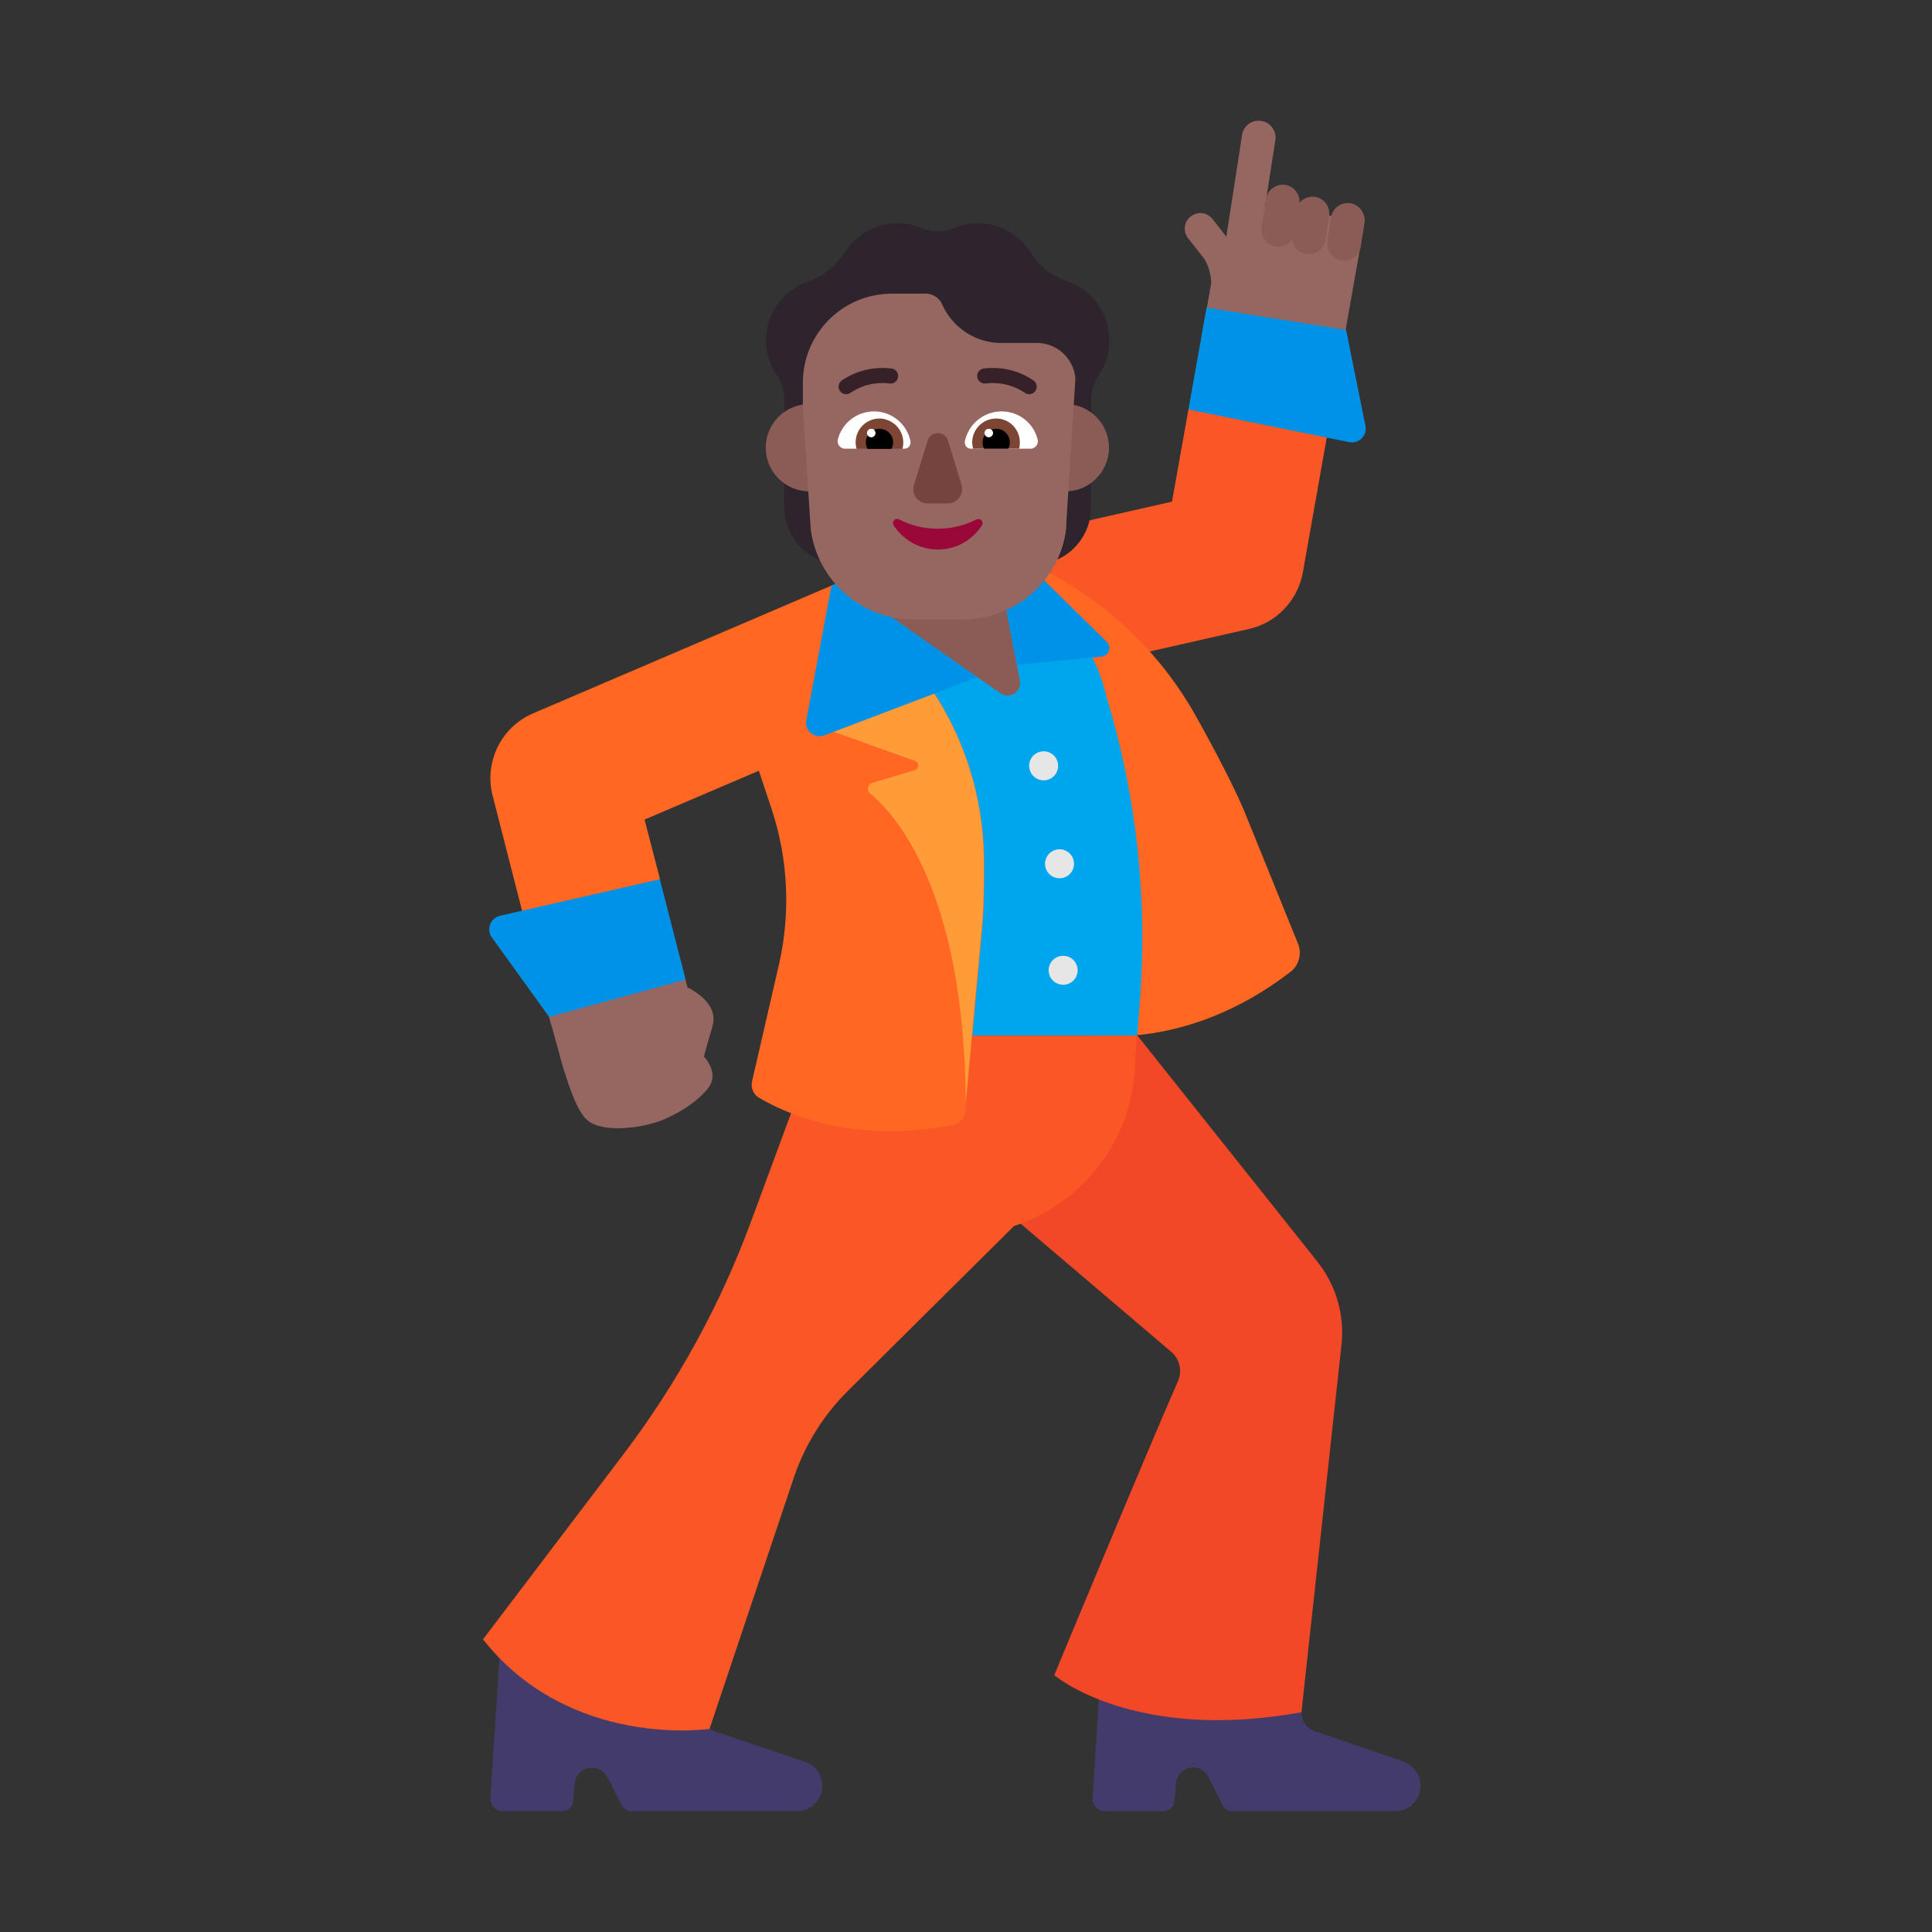 <svg width="32" height="32" viewBox="0 0 32 32" fill="none" xmlns="http://www.w3.org/2000/svg">
<rect x="0" y="0" width="32" height="32" fill="#333333" stroke="none"/>
<path d="M21.557 26.987V28.363C21.557 28.504 21.646 28.629 21.787 28.677L23.244 29.176C23.413 29.234 23.529 29.397 23.529 29.576C23.529 29.81 23.34 29.999 23.106 29.999H20.414C20.343 29.999 20.279 29.961 20.247 29.897L20.014 29.433C19.966 29.336 19.866 29.276 19.761 29.276C19.614 29.276 19.492 29.388 19.479 29.535L19.454 29.829C19.447 29.925 19.364 29.999 19.268 29.999H18.301H18.288C18.176 29.989 18.09 29.893 18.096 29.778L18.276 26.987H21.557ZM11.627 27V28.371C11.627 28.511 11.718 28.636 11.857 28.683L13.333 29.181C13.505 29.238 13.621 29.401 13.621 29.579C13.621 29.812 13.43 30 13.193 30H10.466C10.395 30 10.33 29.962 10.297 29.898L10.061 29.436C10.012 29.34 9.912 29.279 9.805 29.279C9.655 29.279 9.532 29.391 9.519 29.538L9.493 29.831C9.487 29.927 9.403 30 9.305 30H8.329H8.316C8.203 29.99 8.115 29.895 8.122 29.78L8.303 27H11.627Z" fill="#433B6B"/>
<path d="M19.686 6.773L19.412 8.309L14.723 9.371C14.092 9.515 13.698 10.14 13.839 10.77C13.961 11.302 14.431 11.682 14.979 11.682C15.065 11.682 15.152 11.673 15.238 11.654L20.686 10.418C21.144 10.316 21.496 9.944 21.579 9.483L22.026 6.962L19.686 6.773Z" fill="#F95725"/>
<path d="M22.367 3.379C22.223 3.357 22.085 3.45 22.053 3.593L22.056 3.577L20.955 3.408L21.125 2.313C21.144 2.159 21.035 2.022 20.882 2.002C20.734 1.983 20.6 2.082 20.574 2.226L20.312 3.92L20.084 3.629C19.998 3.517 19.835 3.497 19.723 3.584C19.611 3.67 19.591 3.833 19.678 3.945L19.899 4.227C20.062 4.41 20.062 4.688 20.062 4.688L19.907 5.558L22.213 5.888L22.588 3.763L22.597 3.696C22.62 3.542 22.517 3.401 22.367 3.379ZM11.247 15.813L8.975 16.381L9.108 16.9C9.118 16.942 9.131 16.983 9.146 17.022L9.322 17.666L9.342 17.729C9.422 17.982 9.552 18.393 9.722 18.549C9.94 18.747 10.513 18.712 10.923 18.571C10.923 18.571 11.428 18.389 11.716 18.04C11.937 17.777 11.659 17.502 11.659 17.502C11.659 17.502 11.694 17.358 11.8 17.003C11.89 16.7 11.639 16.485 11.385 16.352C11.382 16.341 11.38 16.331 11.377 16.321L11.247 15.813Z" fill="#966661"/>
<path d="M16.905 20.268L19.399 22.39C19.54 22.509 19.585 22.707 19.511 22.877C19.037 23.949 17.462 27.746 17.462 27.746C17.462 27.746 18.768 28.866 21.556 28.36L22.219 22.275C22.273 21.782 22.13 21.289 21.822 20.899L18.835 17.147L16.905 20.268Z" fill="#F24827"/>
<path d="M16.755 9.141C16.07 8.699 15.161 8.898 14.719 9.583C14.294 10.242 14.46 11.119 15.097 11.577L17.184 13.616L18.087 17.137C18.087 17.137 19.652 17.422 21.371 16.1C21.515 15.991 21.567 15.796 21.499 15.63L20.619 13.459C20.446 13.04 20.123 12.425 19.803 11.852C19.255 10.876 18.445 10.072 17.466 9.538C17.085 9.32 16.771 9.15 16.755 9.141Z" fill="#FF6723"/>
<path d="M13.102 18.439C13.009 18.153 12.959 17.848 12.959 17.531C12.959 17.403 12.968 17.275 12.984 17.15H18.832L18.804 17.531C18.804 18.825 17.961 19.923 16.795 20.307L14.047 23.034C13.637 23.44 13.327 23.939 13.144 24.487L11.752 28.636C11.752 28.636 9.444 28.981 8 27.153L10.334 24.077C11.223 22.902 11.934 21.606 12.443 20.223L13.102 18.439Z" fill="#F95725"/>
<path d="M18.33 11.551C18.023 10.203 16.816 9.256 15.436 9.278C13.887 9.301 13.61 10.556 13.562 12.105C13.549 12.466 13.606 12.828 13.725 13.168L13.728 13.171C13.795 13.363 13.882 13.549 13.987 13.721C14.32 14.426 14.41 15.22 14.24 15.978L14.074 16.727C14.035 16.865 14.007 17.006 13.987 17.15H18.836L18.881 16.567C19.009 14.877 18.823 13.174 18.33 11.551Z" fill="#00A6ED"/>
<path d="M14.053 9.579C14.649 9.327 15.337 9.602 15.59 10.197C15.768 10.615 15.687 11.075 15.421 11.402C15.629 11.709 15.803 12.04 15.939 12.387C15.942 12.4 15.945 12.409 15.952 12.422C16.173 12.995 16.291 13.603 16.301 14.218C16.304 14.602 16.297 15.037 16.272 15.332L15.99 18.408C15.98 18.517 15.9 18.607 15.792 18.629C14.108 18.965 12.972 18.421 12.575 18.184C12.479 18.13 12.431 18.017 12.456 17.912L12.904 15.966C13.096 15.117 13.055 14.234 12.783 13.408L12.569 12.766L10.676 13.575L10.931 14.558L8.851 15.882L8.16 13.181C8.016 12.62 8.301 12.041 8.832 11.814L14.053 9.579Z" fill="#FF6723"/>
<path d="M16.893 11.273L16.55 9.48C15.708 9.15 14.761 9.227 13.986 9.694L16.573 11.484C16.665 11.548 16.797 11.525 16.861 11.429C16.89 11.381 16.902 11.327 16.893 11.273Z" fill="#8B5C56"/>
<path d="M16.294 14.224C16.288 13.606 16.172 12.995 15.948 12.416L15.936 12.387C15.66 11.689 15.238 11.062 14.69 10.549L14.402 10.399L13.81 12.121L15.158 12.604C15.199 12.62 15.219 12.665 15.206 12.707C15.196 12.729 15.177 12.748 15.155 12.755L14.444 12.969C14.393 12.985 14.364 13.04 14.377 13.091C14.383 13.11 14.393 13.126 14.409 13.139C14.834 13.491 15.971 14.752 15.996 18.248L16.265 15.332C16.294 15.04 16.297 14.605 16.294 14.224Z" fill="#FF9C38"/>
<path d="M19.684 6.782L19.985 5.095L22.296 5.466L22.616 7.054C22.642 7.179 22.562 7.297 22.437 7.323C22.408 7.329 22.376 7.329 22.347 7.323L19.684 6.782ZM18.244 10.876L16.841 11.013L16.592 9.707L17.027 9.349L18.333 10.633C18.356 10.658 18.372 10.687 18.375 10.722C18.381 10.799 18.324 10.869 18.244 10.876ZM13.656 12.179L16.188 11.218L13.931 9.634L13.771 9.701L13.355 11.926C13.346 11.967 13.349 12.012 13.365 12.051C13.41 12.166 13.541 12.223 13.656 12.179ZM11.355 16.225L10.929 14.563L8.282 15.168C8.253 15.175 8.224 15.188 8.198 15.207C8.096 15.28 8.074 15.425 8.147 15.527L9.095 16.843L11.355 16.225Z" fill="#0092E7"/>
<path d="M17.286 12.925C17.419 12.925 17.526 12.817 17.526 12.684C17.526 12.552 17.419 12.444 17.286 12.444C17.154 12.444 17.046 12.552 17.046 12.684C17.046 12.817 17.154 12.925 17.286 12.925ZM17.549 14.547C17.682 14.547 17.789 14.44 17.789 14.307C17.789 14.175 17.682 14.067 17.549 14.067C17.417 14.067 17.309 14.175 17.309 14.307C17.309 14.44 17.417 14.547 17.549 14.547ZM17.849 16.071C17.849 16.204 17.742 16.311 17.61 16.311C17.477 16.311 17.369 16.204 17.369 16.071C17.369 15.938 17.477 15.831 17.61 15.831C17.742 15.831 17.849 15.938 17.849 16.071Z" fill="#E6E6E6"/>
<path d="M20.897 3.766C20.875 3.917 20.98 4.061 21.131 4.083C21.239 4.099 21.343 4.051 21.402 3.966C21.417 4.087 21.509 4.189 21.637 4.208C21.79 4.234 21.931 4.128 21.954 3.974L22.014 3.577C22.037 3.427 21.934 3.283 21.781 3.26C21.681 3.246 21.584 3.285 21.524 3.359C21.534 3.216 21.431 3.083 21.288 3.062C21.137 3.04 20.993 3.145 20.971 3.296L20.897 3.766ZM22.219 4.314C22.069 4.291 21.963 4.147 21.986 3.997L22.047 3.6C22.069 3.449 22.213 3.344 22.363 3.366C22.514 3.388 22.619 3.532 22.597 3.683L22.54 4.08C22.514 4.234 22.373 4.336 22.219 4.314Z" fill="#8B5C56"/>
<path d="M18.237 5.12C18.112 4.903 17.913 4.739 17.677 4.659C17.427 4.579 17.216 4.413 17.078 4.192C16.812 3.753 16.265 3.581 15.794 3.779C15.625 3.849 15.436 3.849 15.266 3.779C14.802 3.581 14.261 3.75 13.992 4.179C13.848 4.406 13.634 4.576 13.381 4.663C12.843 4.848 12.558 5.434 12.744 5.972C12.776 6.061 12.817 6.145 12.872 6.221C12.949 6.334 12.99 6.468 12.993 6.602V6.823C13.037 6.792 13.084 7.232 13.133 7.694C13.148 7.831 13.162 7.969 13.178 8.098C13.111 8.075 13.048 8.043 12.991 8.001V8.405C12.991 8.789 13.224 9.134 13.583 9.278C13.506 9.118 13.455 8.946 13.432 8.769L13.427 8.689L17.659 8.707L17.654 8.773C17.632 8.946 17.581 9.112 17.51 9.269C17.85 9.118 18.07 8.779 18.07 8.408V8.001C18.023 8.036 17.97 8.065 17.916 8.086C17.928 7.965 17.94 7.835 17.951 7.707V7.707C17.994 7.244 18.035 6.802 18.074 6.83V6.606C18.074 6.468 18.115 6.337 18.192 6.225C18.419 5.895 18.435 5.466 18.237 5.12Z" fill="#2D242D"/>
<path d="M14.13 7.415C14.13 7.815 13.806 8.139 13.407 8.139C13.007 8.139 12.683 7.815 12.683 7.415C12.683 7.016 13.007 6.692 13.407 6.692C13.806 6.692 14.13 7.016 14.13 7.415ZM18.368 7.415C18.368 7.815 18.044 8.139 17.645 8.139C17.245 8.139 16.921 7.815 16.921 7.415C16.921 7.016 17.245 6.692 17.645 6.692C18.044 6.692 18.368 7.016 18.368 7.415Z" fill="#8B5C56"/>
<path d="M13.294 6.699C13.295 6.699 13.296 6.699 13.298 6.698V6.689V6.34C13.298 5.524 13.957 4.864 14.773 4.864H15.337C15.455 4.864 15.564 4.938 15.609 5.05C15.782 5.434 16.166 5.681 16.585 5.681H17.203C17.525 5.696 17.782 5.946 17.812 6.265C17.812 6.266 17.812 6.266 17.812 6.266L17.655 8.773C17.543 9.624 16.813 10.261 15.955 10.261H15.129C14.271 10.261 13.544 9.624 13.429 8.773L13.294 6.699Z" fill="#966661"/>
<path d="M14.086 6.507C14.274 6.378 14.506 6.323 14.736 6.352C14.804 6.36 14.867 6.312 14.875 6.243C14.884 6.175 14.835 6.112 14.767 6.104C14.478 6.068 14.185 6.136 13.944 6.301C13.887 6.34 13.873 6.418 13.912 6.475C13.951 6.532 14.029 6.546 14.086 6.507ZM17.117 6.301C16.876 6.136 16.583 6.068 16.294 6.104C16.226 6.112 16.177 6.175 16.186 6.243C16.194 6.312 16.257 6.36 16.325 6.352C16.555 6.323 16.787 6.378 16.975 6.507C17.032 6.546 17.11 6.532 17.149 6.475C17.188 6.418 17.174 6.34 17.117 6.301Z" fill="#372128"/>
<path d="M13.877 7.281C13.944 7.006 14.194 6.814 14.476 6.814C14.77 6.814 15.023 7.022 15.081 7.31V7.329C15.081 7.387 15.036 7.432 14.978 7.432H13.996H13.996C13.986 7.432 13.976 7.432 13.967 7.428C13.903 7.412 13.861 7.345 13.877 7.281ZM17.187 7.281C17.12 7.006 16.874 6.814 16.589 6.814C16.294 6.814 16.041 7.022 15.98 7.31V7.329C15.98 7.387 16.025 7.432 16.083 7.432H17.069H17.069C17.078 7.432 17.088 7.432 17.098 7.428C17.162 7.412 17.203 7.345 17.187 7.281Z" fill="white"/>
<path d="M14.172 7.329C14.172 7.108 14.348 6.932 14.566 6.932C14.604 6.932 14.639 6.935 14.671 6.948C14.883 7.009 15.004 7.223 14.947 7.435H14.188C14.178 7.399 14.172 7.364 14.172 7.329ZM16.892 7.326C16.892 7.108 16.716 6.932 16.499 6.932C16.281 6.932 16.105 7.108 16.102 7.326C16.105 7.361 16.108 7.396 16.118 7.431H16.88C16.889 7.396 16.892 7.361 16.892 7.326Z" fill="#7D4533"/>
<path d="M14.565 7.102C14.69 7.102 14.793 7.201 14.793 7.326C14.793 7.364 14.783 7.4 14.767 7.435H14.367C14.351 7.4 14.341 7.364 14.341 7.329C14.341 7.204 14.441 7.102 14.565 7.102ZM16.502 7.102C16.377 7.102 16.275 7.201 16.275 7.326C16.275 7.364 16.281 7.4 16.3 7.432H16.701C16.717 7.4 16.726 7.364 16.726 7.329C16.726 7.204 16.627 7.102 16.502 7.102Z" fill="black"/>
<path d="M14.501 7.172C14.501 7.211 14.47 7.243 14.431 7.243C14.392 7.243 14.36 7.211 14.36 7.172C14.36 7.133 14.392 7.102 14.431 7.102C14.47 7.102 14.501 7.133 14.501 7.172ZM16.448 7.172C16.448 7.211 16.416 7.243 16.377 7.243C16.338 7.243 16.307 7.211 16.307 7.172C16.307 7.133 16.338 7.102 16.377 7.102C16.416 7.102 16.448 7.133 16.448 7.172Z" fill="white"/>
<path d="M15.366 7.294L15.138 8.033C15.1 8.158 15.17 8.29 15.295 8.328C15.318 8.334 15.34 8.338 15.363 8.338H15.702C15.833 8.338 15.935 8.232 15.935 8.101C15.935 8.078 15.932 8.053 15.926 8.03L15.699 7.291C15.67 7.201 15.571 7.15 15.481 7.182C15.423 7.201 15.385 7.243 15.366 7.294Z" fill="#75443E"/>
<path d="M15.532 8.757C15.308 8.757 15.09 8.706 14.892 8.603C14.857 8.584 14.815 8.597 14.799 8.632C14.786 8.654 14.789 8.68 14.802 8.702C15.065 9.106 15.602 9.224 16.006 8.962C16.108 8.894 16.198 8.805 16.265 8.702C16.284 8.67 16.275 8.626 16.243 8.606C16.22 8.594 16.195 8.594 16.172 8.603C15.974 8.706 15.756 8.757 15.532 8.757Z" fill="#990838"/>
</svg>
